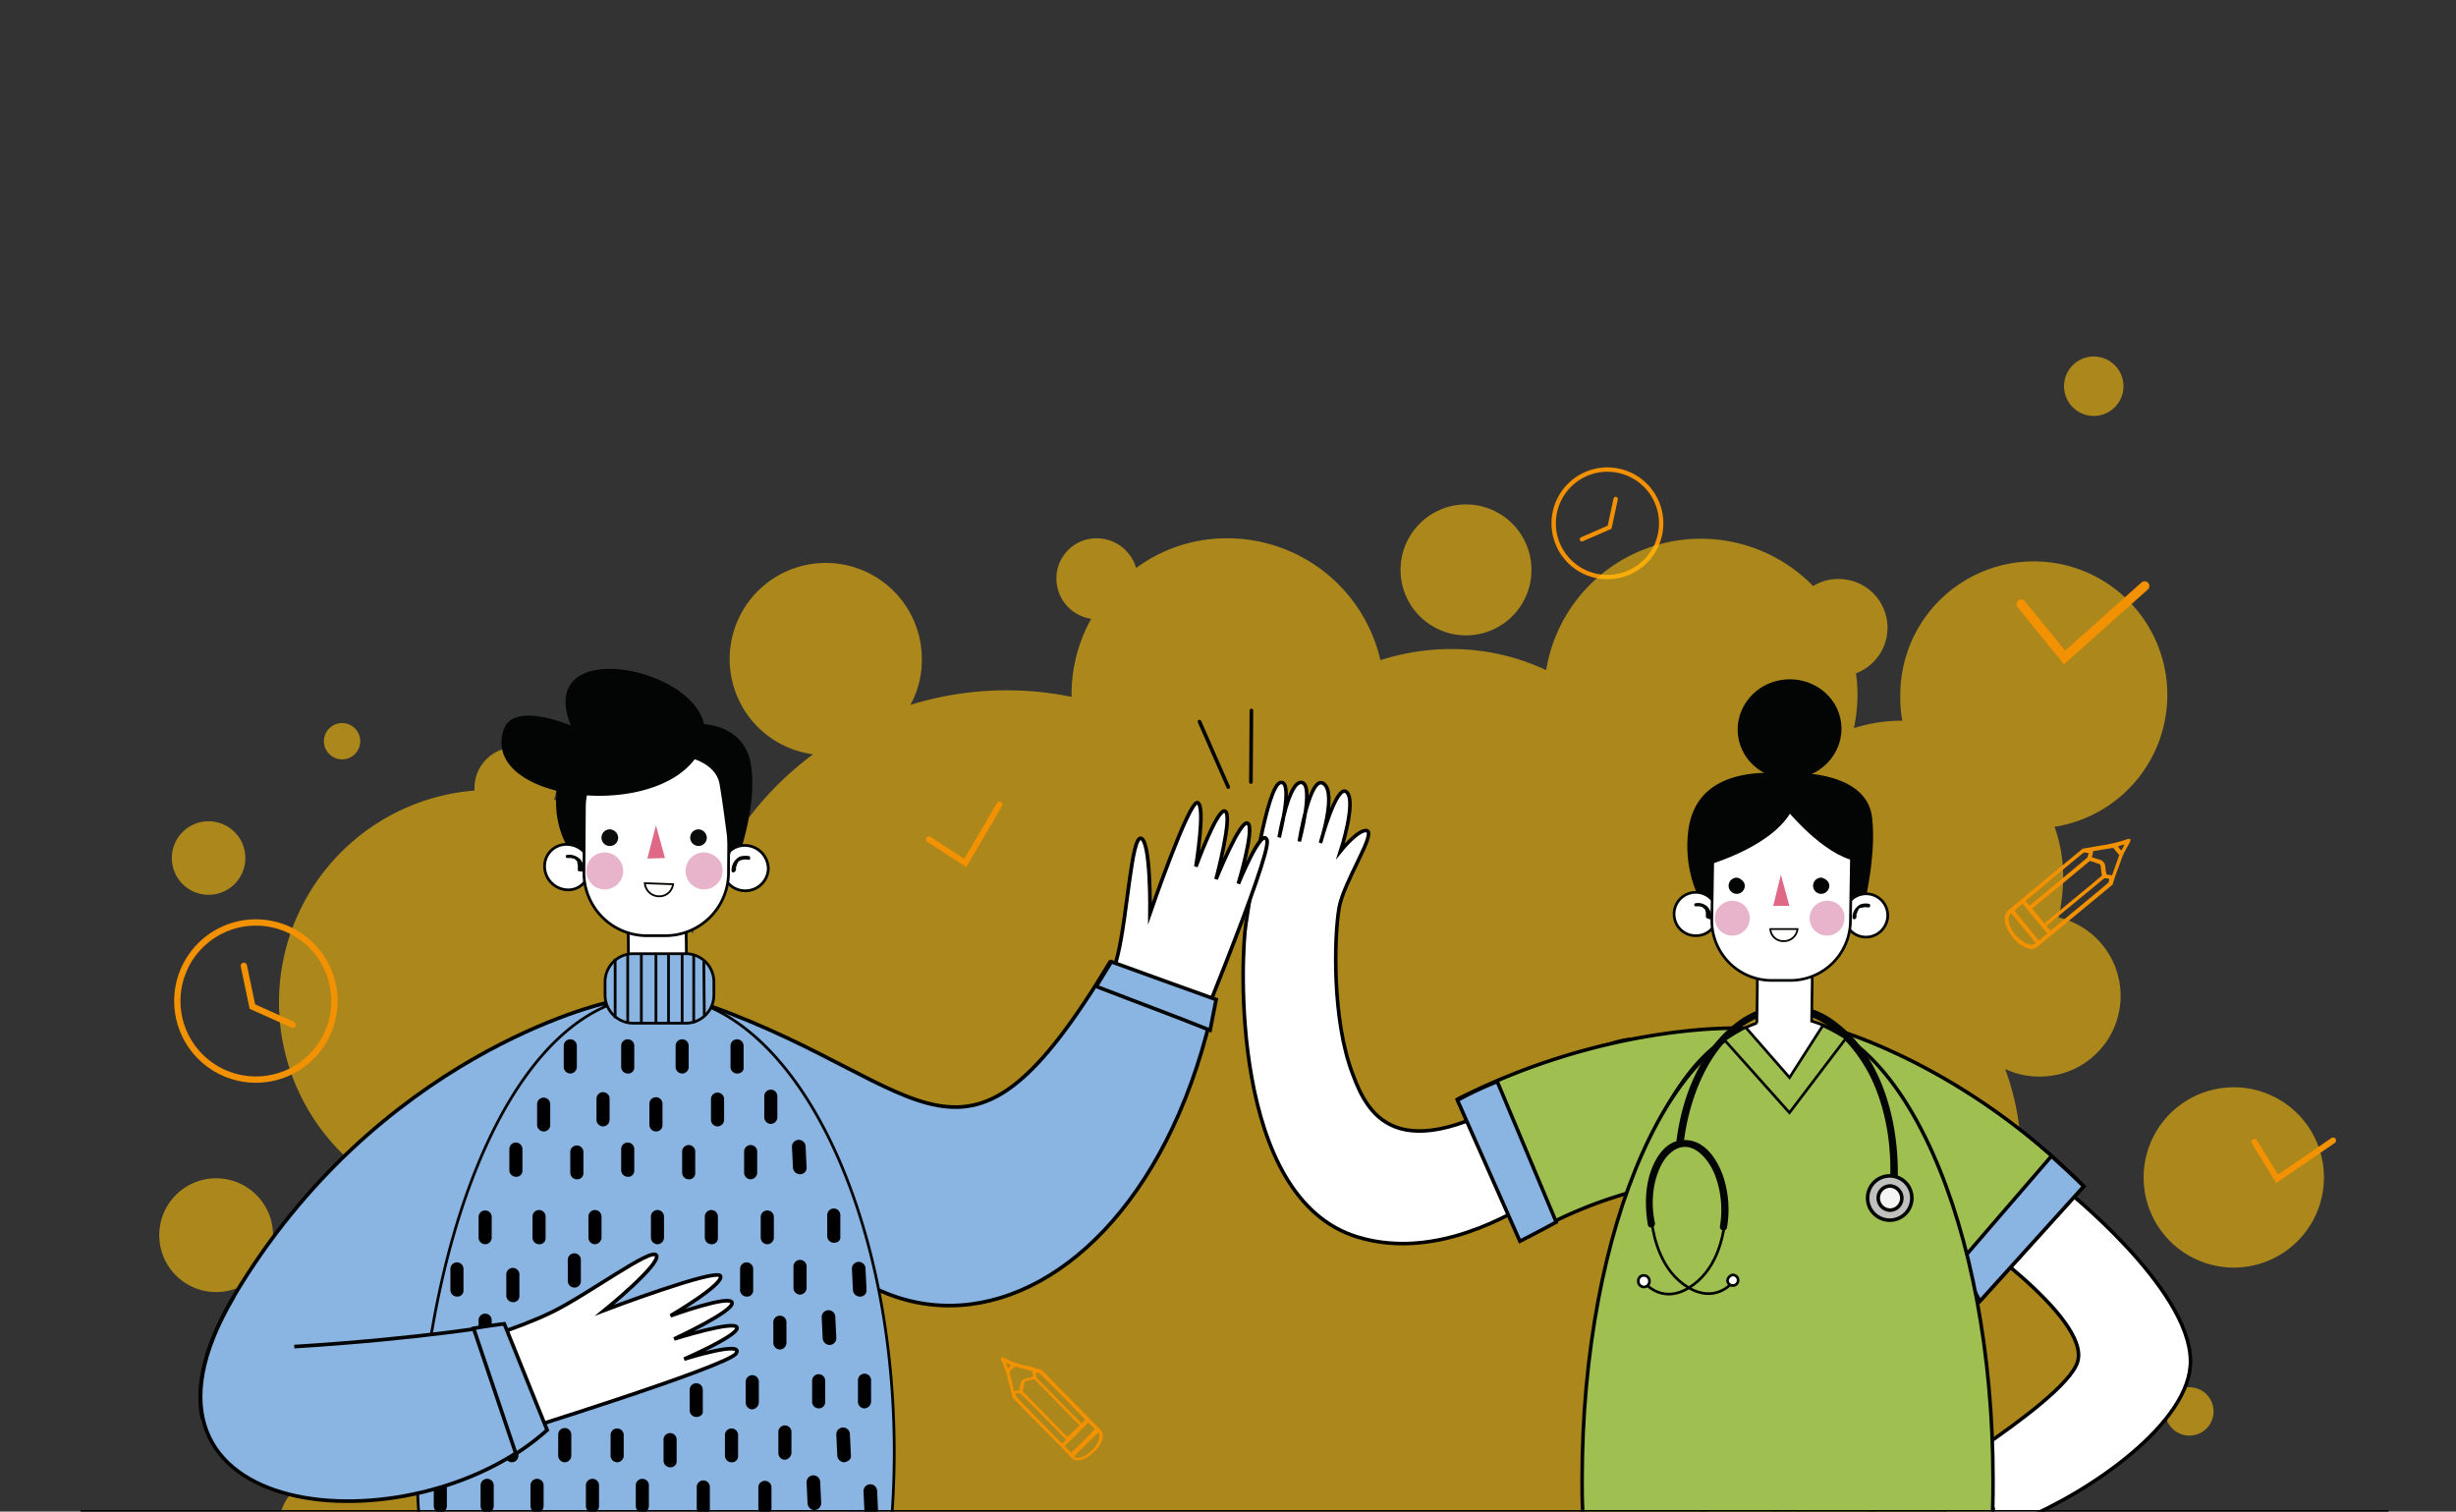 <svg id="success" xmlns="http://www.w3.org/2000/svg" xmlns:xlink="http://www.w3.org/1999/xlink" viewBox="0 0 777 478.2"><rect x="0" y="0" width="777" height="478.2" fill="#333333" stroke="none"/><defs><style>.cls-1,.cls-12,.cls-22,.cls-26,.cls-27,.cls-29,.cls-3,.cls-30,.cls-31,.cls-32{fill:none;}.cls-2{clip-path:url(#clip-path);}.cls-3,.cls-30,.cls-31,.cls-32{stroke:#f29102;}.cls-27,.cls-3,.cls-30,.cls-31,.cls-32{stroke-linecap:round;}.cls-10,.cls-11,.cls-12,.cls-13,.cls-14,.cls-17,.cls-18,.cls-19,.cls-20,.cls-22,.cls-23,.cls-24,.cls-26,.cls-27,.cls-29,.cls-3,.cls-30,.cls-31,.cls-32,.cls-5,.cls-6,.cls-7,.cls-8{stroke-miterlimit:10;}.cls-3{stroke-width:1.38px;}.cls-4{fill:#fcc00e;fill-opacity:0.6;}.cls-13,.cls-18,.cls-23,.cls-5{fill:#fff;}.cls-18,.cls-29,.cls-5,.cls-6,.cls-7{stroke:#000;}.cls-10,.cls-11,.cls-5,.cls-6,.cls-7,.cls-8{stroke-width:1.13px;}.cls-14,.cls-6,.cls-8{fill:#9fc051;}.cls-19,.cls-20,.cls-21,.cls-7{fill:#8ab4e1;}.cls-10,.cls-11,.cls-12,.cls-13,.cls-14,.cls-17,.cls-19,.cls-20,.cls-22,.cls-23,.cls-24,.cls-26,.cls-27,.cls-8{stroke:#030404;}.cls-9{fill:#030404;}.cls-10{fill:#c0c0bf;}.cls-11{fill:#f4f4f4;}.cls-12,.cls-13,.cls-14{stroke-width:0.85px;}.cls-15{fill:#df6886;}.cls-16{fill:#e8b4cc;}.cls-17,.cls-24{fill:#fffffe;}.cls-17{stroke-width:0.57px;}.cls-18,.cls-19,.cls-22,.cls-27{stroke-width:1.16px;}.cls-20,.cls-23,.cls-26{stroke-width:0.87px;}.cls-24{stroke-width:0.58px;}.cls-25{fill:#0b0c0c;}.cls-28{fill:#f29102;}.cls-30{stroke-width:3px;}.cls-31{stroke-width:1.89px;}.cls-32{stroke-width:2px;}</style><clipPath id="clip-path"><rect class="cls-1" width="777" height="479"/></clipPath></defs><title>success</title><g class="cls-2"><path class="cls-3" d="M511.15,157.86l-1.92,8.92-8.76,3.82"/><path class="cls-3" d="M508.6,182.55a17,17,0,1,0-17.06-17A17,17,0,0,0,508.6,182.55Z"/><path class="cls-4" d="M706.71,401a28.52,28.52,0,1,0-28.53-28.52A28.52,28.52,0,0,0,706.71,401Z"/><path class="cls-4" d="M662.4,131.58a9.4,9.4,0,1,0-9.4-9.4A9.4,9.4,0,0,0,662.4,131.58Z"/><path class="cls-4" d="M370.73,296.77a4.31,4.31,0,1,1-4.31-4.3A4.5,4.5,0,0,1,370.73,296.77Z"/><path class="cls-4" d="M463.81,201a20.71,20.71,0,1,0-20.72-20.71A20.72,20.72,0,0,0,463.81,201Z"/><path class="cls-4" d="M108.22,240.22a5.74,5.74,0,1,1,5.74-5.73A5.71,5.71,0,0,1,108.22,240.22Z"/><path class="cls-4" d="M68.38,408.75a18,18,0,1,0-18-18A18,18,0,0,0,68.38,408.75Z"/><path class="cls-4" d="M650,261.56a47.05,47.05,0,0,1,2.71,16.57,60.52,60.52,0,0,1-1.43,12.11,25.51,25.51,0,0,1-5.9,50.33,25.16,25.16,0,0,1-11-2.39,83.37,83.37,0,0,1,5.1,29,86,86,0,0,1-4.94,28.67A40.44,40.44,0,0,1,620,474.06a41.4,41.4,0,0,1-16.74-3.5,44.64,44.64,0,1,1-83.52,31.54,56,56,0,0,1-35.54,12.74c-30.76,0-45.88,11.63-45.88-19.11-26.61-5.58-37.55,17.84-42.33-9.08-5.42,3.66-22.34,1.64-28.4,4.19,5.42,8.28-18.22-10.25-18.22.43,0,5.89,23.19,5.57,21.44,10.83,2.71-.64-9.18,7.15-11.89-10.83,20.09,0,24.21-7.16,24.21,12.91s10.38,27.87-9.7,27.87a36.32,36.32,0,0,1-36.34-36.32,38.81,38.81,0,0,1,.32-4.46,52.82,52.82,0,0,1-65.83-18A93.84,93.84,0,0,1,116,493a15.77,15.77,0,1,1-15.46-25.65,92.42,92.42,0,0,1-6.85-35.2A93.49,93.49,0,0,1,116,371.48a67.21,67.21,0,0,1,34.11-121.39v-.79a12.91,12.91,0,0,1,25.82,0,9.82,9.82,0,0,1-.64,3.66,67.07,67.07,0,0,1,43.83,42.53,102.21,102.21,0,0,1,38.1-56.87,30.4,30.4,0,1,1,34.42-29.94A29.06,29.06,0,0,1,288,223a102.8,102.8,0,0,1,51-2.55v-.63a49.1,49.1,0,0,1,6.22-24.06,12.89,12.89,0,0,1-11-12.74A12.68,12.68,0,0,1,347,170.29a13,13,0,0,1,12.43,9.4,48.19,48.19,0,0,1,29-9.4,49.69,49.69,0,0,1,48.29,38.55A73.59,73.59,0,0,1,459,205.33,70.13,70.13,0,0,1,489.15,212a49.61,49.61,0,0,1,84.47-26.6,14.67,14.67,0,0,1,8-2.23A15.41,15.41,0,0,1,587.17,213a49.89,49.89,0,0,1,.48,7,54.06,54.06,0,0,1-1.12,10.35A49,49,0,0,1,601.84,228a38.38,38.38,0,0,1-.64-7.49A42.24,42.24,0,1,1,650,261.56ZM218.84,343.92c-.16-.8-.48-1.59-.64-2.39a8.94,8.94,0,0,0-.64,1.91A11,11,0,0,1,218.84,343.92Z"/><path class="cls-4" d="M66,283.07a11.63,11.63,0,1,0-11.64-11.63A11.63,11.63,0,0,0,66,283.07Z"/><path class="cls-4" d="M692.69,454.15A7.65,7.65,0,1,0,685,446.5,7.65,7.65,0,0,0,692.69,454.15Z"/><path class="cls-5" d="M693,430.41c-.32-23.09-40-54.48-40-54.48-12.59-15.92-37.14,10.84-35.38,11.31,1.75.8,43.83,29.47,39.68,43.49-1.91,6.85-18.49,19.12-30.44,27.24-6.85,2.55-13.23,5.42-13.39,6.85-.48,3.51,6.86,1.75,6.86,1.75s-8.45,1.76-7.34,5.1c1.12,3.5,9.73,1,9.73,1s-9.25,3-7.34,6.69S627.5,479,627.5,479s-12.28,5.57-5.74,10.83,17.69-2.23,19.28-4c1.44-1.59-1.11-4.3-1.59-4.94C661,472.15,693.32,450,693,430.41Z"/><path class="cls-6" d="M581.28,325.92s40.48,11.31,77.94,49.38l-32.84,36.32S590,340.73,581.28,325.92Z"/><path class="cls-7" d="M659.22,375.3l-32.84,36.32s-2.55-4.94-6.37-12.27l29-33.61C652.52,368.93,656,372.11,659.22,375.3Z"/><path class="cls-5" d="M394.16,292.3c1.75-11.31,6.69-44.12,11-44.76,4.14-.63-.48,17.37-.48,17.37s3-18.16,7.17-17.37c4,.8-.8,18.64-.8,18.64s3.35-21.19,7.65-18.32-.95,18.8-.95,18.8,5.1-19,8.29-16.09-1.92,18.64-1.92,18.64,5.9-7.33,8.45-6.38c2.55,1.28-7.49,16.25-8.93,24.38-1.59,9.4-2.23,35.52,4.31,52.56,4.94,13.39,14.82,32.18,61.36,1.28,44-29,36.18,1.43,31.08,8.44-4.94,7-49.73,54.16-90.69,41.9C388.9,379.28,392.57,302.18,394.16,292.3Z"/><path class="cls-6" d="M550.67,325.28s-41.91-1.75-89.57,22.46l19.76,44.6a140.23,140.23,0,0,1,33.79-14.81C532.18,332.13,545.1,330.22,550.67,325.28Z"/><path class="cls-7" d="M461.1,348.06l19.76,44.6s4.47-2.23,11.48-6.05l-18.65-44.44A111.18,111.18,0,0,0,461.1,348.06Z"/><path class="cls-8" d="M508.28,492.06l4.46,257.42,35.54,2.07,14-284.18Z"/><path class="cls-8" d="M622.72,492.06l-4.47,257.42-35.54,2.07-14-284.18Z"/><path class="cls-8" d="M630.53,468.17c0-80.6-29-145.92-65-145.92s-65,65.32-65,145.92c0,3,0,6.21.16,9.24v27.08h129.9V477.41h-.16C630.53,474.22,630.53,471.2,630.53,468.17Z"/><path class="cls-9" d="M532.66,361.76c1.76-15.45,9.41-35.37,25.82-40.62,15.14-4.62,27.58,7.64,33.63,20.23,4.47,9.56,6.22,20.39,5.9,31.06,0,1.43,2.23,1.43,2.39,0,.32-17.68-4.94-38.39-19.92-49.38a25.33,25.33,0,0,0-20.4-4.62c-7.65,1.59-13.87,6.85-18.65,13.06-6.53,8.92-9.88,19.44-11.16,30.27C530.27,363.19,532.5,363.19,532.66,361.76Z"/><path class="cls-10" d="M597.85,386a7,7,0,1,0-7-7A7,7,0,0,0,597.85,386Z"/><path class="cls-11" d="M601.68,379a3.79,3.79,0,0,1-3.83,3.83,3.83,3.83,0,0,1,0-7.65A3.88,3.88,0,0,1,601.68,379Z"/><path class="cls-9" d="M523.58,386.93a29.75,29.75,0,0,1,.16-13.54c1-3.51,2.39-6.85,5.26-9.08,6.21-4.62,11.79,2.55,13.71,7.8a31.26,31.26,0,0,1,1.43,15.77,1.14,1.14,0,0,0,2.23.48,33.75,33.75,0,0,0-1.11-15.93c-1.28-3.82-3.51-7.81-6.7-10a9.5,9.5,0,0,0-9.4-.95c-3.51,1.75-5.58,5.42-6.86,8.92-1.91,5.42-1.91,11.63-.95,17.2C521.67,388.84,523.74,388.36,523.58,386.93Z"/><path class="cls-12" d="M520.71,406.2s5.42,6.37,13.71,1.12c8.44-5.26,10.67-15.3,11.31-21.19"/><path class="cls-13" d="M521.83,405.24a1.76,1.76,0,1,1-3.51,0,1.67,1.67,0,0,1,1.75-1.75A1.77,1.77,0,0,1,521.83,405.24Z"/><path class="cls-12" d="M547.8,406s-5.26,6.37-13.7,1.28-10.84-15.14-11.64-21.19"/><path class="cls-13" d="M546.53,405.08a1.68,1.68,0,1,0,1.59-1.75A2.05,2.05,0,0,0,546.53,405.08Z"/><path class="cls-13" d="M565.5,347.74l15.78-21.19a40.8,40.8,0,0,0-8.13-3.5l.16-11.31c.31-9.72-3.51-12.27-7.34-12.43h-3c-4,0-7.18,3.67-7,12.27l-.16,12.11a36.41,36.41,0,0,0-9.56,4.93Z"/><path class="cls-14" d="M545.57,329,566.13,352,584,328.47a55.12,55.12,0,0,0-7.33-4l-10.52,16.41L552.27,325A61.3,61.3,0,0,0,545.57,329Z"/><path class="cls-9" d="M538.08,285.3a38.74,38.74,0,0,1-4-22.15c2.39-21.5,26.93-18.47,29.8-18.63,9.72-.48,26.78,1.27,28.37,14s-3,30.26-3.5,32.33C588.61,292.94,546.21,299.63,538.08,285.3Z"/><path class="cls-13" d="M529.64,289a6.8,6.8,0,0,0,6.69,7,6.7,6.7,0,0,0,7-6.69,6.85,6.85,0,0,0-13.7-.32Z"/><path class="cls-9" d="M539.68,289.92v-.8h0v-.48c0-.16-.16-.32-.16-.48h0V288c0-.15-.16-.15-.16-.31a.16.16,0,0,0-.16-.16h0l-.32-.32a.16.16,0,0,1-.16-.16c-.16,0-.16-.16-.32-.16h-.16c-.16,0-.32-.16-.48-.16h-1.27a.48.48,0,0,1,0-1,4.22,4.22,0,0,1,4,1.44,5.51,5.51,0,0,1,1,2.71v.47a.42.42,0,0,1-.48.48C540,290.55,539.68,290.39,539.68,289.92Z"/><path class="cls-13" d="M597.21,289.76a6.9,6.9,0,0,1-7,6.69,6.8,6.8,0,0,1-6.69-7,6.85,6.85,0,0,1,13.7.32Z"/><path class="cls-9" d="M586.06,290.39a4.65,4.65,0,0,1,2.55-4.3,5.21,5.21,0,0,1,2.71-.16c.32,0,.32.32.32.8,0,.32-.32.32-.8.32a3.73,3.73,0,0,0-1.91.16s-.16.16-.16,0h-.16c-.16,0-.16.16-.32.16h0a.16.16,0,0,0-.16.16c-.16,0-.16.15-.16.31h0a.16.16,0,0,1-.16.16c0,.16-.16.16-.16.32v.16h0c0,.16,0,.16-.16.32,0,.16-.16.32-.16.48v.16h0v.63C587.17,291,586.22,291,586.06,290.39Z"/><path class="cls-13" d="M585.42,291.51a19,19,0,0,1-19,18.64h-6.21a18.94,18.94,0,0,1-18.65-19l.32-20.39a19,19,0,0,1,19-18.64h6.21a19,19,0,0,1,18.65,19Z"/><path class="cls-15" d="M563.42,276.7,561,286.57h5.1Z"/><path class="cls-16" d="M553.54,290.87a5.51,5.51,0,1,1-5.1-5.89A5.42,5.42,0,0,1,553.54,290.87Z"/><path class="cls-16" d="M583.51,290.87a5.51,5.51,0,1,1-5.1-5.89A5.24,5.24,0,0,1,583.51,290.87Z"/><path class="cls-17" d="M560.08,293.9a4.09,4.09,0,0,0,4.3,3.82,4.3,4.3,0,0,0,4.3-3.82Z"/><path class="cls-9" d="M552,280.36a2.56,2.56,0,1,1-2.39-2.71C551,278,552.11,279.24,552,280.36Z"/><path class="cls-9" d="M578.72,280.36a2.56,2.56,0,1,1-2.38-2.71C577.77,278,578.89,279.24,578.72,280.36Z"/><path class="cls-9" d="M538.08,274.31s20.88-5.26,28.21-16.89c0,0,12.6,15,22.8,15.13,6.21.16.31-21.5-10.84-23.09-11.16-1.44-28.85-1.44-34,5.41C539.2,261.88,538.08,274.31,538.08,274.31Z"/><path class="cls-9" d="M568,246.33c9-1.05,15.49-8.91,14.48-17.56S573.33,214,564.32,215s-15.49,8.92-14.48,17.57S559,247.38,568,246.33Z"/><path class="cls-18" d="M374.23,338.34s28.06-67.54,26.62-72.48-9.08,13.7-9.08,13.7,5.26-17.52,3-19.11-10.05,17.68-10.05,17.68,5.42-20.23,2.87-21.51c-2.39-1.27-9.24,17.53-9.24,17.53s3.19-19.6.48-20.23-15,35-15,35,.31-22.94-2.87-23.73c-3-.64-4.31,24.53-7.34,36.95s-9.56,26.61-9.56,26.61Z"/><path class="cls-19" d="M351.12,304.41c11,4,22,8,33.16,11.95C358.93,436.47,248.48,453,225.21,318.43,294.38,343.28,304.58,381.67,351.12,304.41Z"/><path class="cls-19" d="M346.82,312.06c1.6-2.55,3.19-5.26,4.78-7.81,11,4,22.16,8,33.15,11.95-.63,3.19-1.27,6.53-1.91,9.72C370.89,321.14,358.77,316.68,346.82,312.06Z"/><path class="cls-19" d="M63.91,448.26c-1.91-9.88.8-22.46,10-38.08,45.59-76.78,117.63-92.86,117.63-92.86L171.66,425.8Z"/><path class="cls-20" d="M279.08,505.28a279.26,279.26,0,0,0,3.83-45.71c0-80-33.79-144.64-75.23-144.64s-70.77,65.15-75.39,144.64c-1,15.92,1.27,31.38,3.82,45.71Z"/><path d="M207.52,357.93a2.1,2.1,0,0,1-2.07-2.07v-6.69a2.07,2.07,0,1,1,4.14,0v6.69A2,2,0,0,1,207.52,357.93Z"/><path d="M190.78,356.34a2.11,2.11,0,0,1-2.07-2.07v-6.69a2.07,2.07,0,1,1,4.14,0v6.69A2.1,2.1,0,0,1,190.78,356.34Z"/><path d="M198.59,372.27a2.11,2.11,0,0,1-2.07-2.07v-6.69a2.07,2.07,0,0,1,4.14,0v6.69A1.91,1.91,0,0,1,198.59,372.27Z"/><path d="M217.88,373.07a2.11,2.11,0,0,1-2.07-2.07v-6.7a2.07,2.07,0,1,1,4.14,0V371A1.92,1.92,0,0,1,217.88,373.07Z"/><path d="M237.48,373.07a2.11,2.11,0,0,1-2.07-2.07v-6.7a2.07,2.07,0,0,1,4.14,0V371A2.11,2.11,0,0,1,237.48,373.07Z"/><path d="M253.1,371.47a2.25,2.25,0,0,1-2.23-2.07l-.32-6.69a2.16,2.16,0,0,1,4.31-.16l.32,6.69A2.05,2.05,0,0,1,253.1,371.47Z"/><path d="M227,356.34a2.11,2.11,0,0,1-2.07-2.07v-6.69a2.08,2.08,0,0,1,4.15,0v6.69A2.11,2.11,0,0,1,227,356.34Z"/><path d="M198.59,339.61a2.11,2.11,0,0,1-2.07-2.07v-6.69a2.07,2.07,0,1,1,4.14,0v6.69A1.91,1.91,0,0,1,198.59,339.61Z"/><path d="M215.81,339.61a2.1,2.1,0,0,1-2.07-2.07v-6.69a2.07,2.07,0,1,1,4.14,0v6.69A2.11,2.11,0,0,1,215.81,339.61Z"/><path d="M172,357.93a2.11,2.11,0,0,1-2.08-2.07v-6.69a2.08,2.08,0,0,1,4.15,0v6.69A2,2,0,0,1,172,357.93Z"/><path d="M163.21,372.27a2.1,2.1,0,0,1-2.07-2.07v-6.69a2.07,2.07,0,1,1,4.14,0v6.69A1.91,1.91,0,0,1,163.21,372.27Z"/><path d="M182.49,373.07a2.11,2.11,0,0,1-2.07-2.07v-6.7a2.08,2.08,0,0,1,4.15,0V371A1.93,1.93,0,0,1,182.49,373.07Z"/><path d="M180.42,339.61a2.11,2.11,0,0,1-2.07-2.07v-6.69a2.07,2.07,0,1,1,4.14,0v6.69A2.1,2.1,0,0,1,180.42,339.61Z"/><path d="M233.18,339.61a2.1,2.1,0,0,1-2.07-2.07v-6.69a2.07,2.07,0,1,1,4.14,0v6.69C235.41,338.66,234.61,339.61,233.18,339.61Z"/><path d="M243.86,355.55a2.11,2.11,0,0,1-2.07-2.08v-6.69a2.07,2.07,0,0,1,4.14,0v6.69A2.12,2.12,0,0,1,243.86,355.55Z"/><path d="M208,426.27a2.1,2.1,0,0,1-2.07-2.07v-6.69a2.07,2.07,0,0,1,4.14,0v6.69A2.11,2.11,0,0,1,208,426.27Z"/><path d="M246.73,426.91a2.12,2.12,0,0,1-2.08-2.07v-6.69a2.08,2.08,0,0,1,4.15,0v6.69A2.11,2.11,0,0,1,246.73,426.91Z"/><path d="M262.51,425.48a2.26,2.26,0,0,1-2.24-2.08l-.31-6.69a2.15,2.15,0,0,1,4.3-.16l.32,6.7A2.15,2.15,0,0,1,262.51,425.48Z"/><path d="M272.07,410.18a2.25,2.25,0,0,1-2.23-2.07l-.32-6.69a2.15,2.15,0,0,1,4.3-.16l.32,6.69A2,2,0,0,1,272.07,410.18Z"/><path d="M236.21,410.18a2.1,2.1,0,0,1-2.07-2.07v-6.69a2.07,2.07,0,1,1,4.14,0v6.69A1.92,1.92,0,0,1,236.21,410.18Z"/><path d="M208,393.62a2.11,2.11,0,0,1-2.07-2.07v-6.69a2.07,2.07,0,0,1,4.14,0v6.69A2.11,2.11,0,0,1,208,393.62Z"/><path d="M225.05,393.62a2.11,2.11,0,0,1-2.07-2.07v-6.69a2.07,2.07,0,1,1,4.14,0v6.69A1.92,1.92,0,0,1,225.05,393.62Z"/><path d="M242.74,393.62a2.11,2.11,0,0,1-2.07-2.07v-6.69a2.08,2.08,0,0,1,4.15,0v6.69A2.12,2.12,0,0,1,242.74,393.62Z"/><path d="M162.25,411.94a2.12,2.12,0,0,1-2.07-2.08v-6.69a2.07,2.07,0,1,1,4.14,0v6.69A1.92,1.92,0,0,1,162.25,411.94Z"/><path d="M153.49,426.27a2.11,2.11,0,0,1-2.08-2.07v-6.69a2.08,2.08,0,0,1,4.15,0v6.69A2.11,2.11,0,0,1,153.49,426.27Z"/><path d="M172.77,426.91a2.11,2.11,0,0,1-2.07-2.07v-6.69a2.08,2.08,0,0,1,4.15,0v6.69A2.12,2.12,0,0,1,172.77,426.91Z"/><path d="M192.22,426.91a2.11,2.11,0,0,1-2.07-2.07v-6.69a2.07,2.07,0,0,1,4.14,0v6.69A2.11,2.11,0,0,1,192.22,426.91Z"/><path d="M181.7,407.32a2.11,2.11,0,0,1-2.07-2.07v-6.7a2.07,2.07,0,0,1,4.14,0v6.7A2,2,0,0,1,181.7,407.32Z"/><path d="M144.56,410.18a2.11,2.11,0,0,1-2.07-2.07v-6.69a2.07,2.07,0,0,1,4.14,0v6.69A1.92,1.92,0,0,1,144.56,410.18Z"/><path d="M153.49,393.62a2.12,2.12,0,0,1-2.08-2.07v-6.69a2.08,2.08,0,0,1,4.15,0v6.69A2.11,2.11,0,0,1,153.49,393.62Z"/><path d="M170.54,393.62a2.11,2.11,0,0,1-2.07-2.07v-6.69a2.07,2.07,0,0,1,4.14,0v6.69A1.92,1.92,0,0,1,170.54,393.62Z"/><path d="M188.23,393.62a2.11,2.11,0,0,1-2.07-2.07v-6.69a2.07,2.07,0,0,1,4.14,0v6.69A2.22,2.22,0,0,1,188.23,393.62Z"/><path d="M263.78,393.14a2.11,2.11,0,0,1-2.07-2.07v-6.69a2.07,2.07,0,0,1,4.14,0v6.69C266,392.34,265.22,393.14,263.78,393.14Z"/><path d="M253.1,409.55a2.11,2.11,0,0,1-2.07-2.07v-6.69a2.08,2.08,0,1,1,4.15,0v6.69A2.12,2.12,0,0,1,253.1,409.55Z"/><path d="M212,464.18a2.11,2.11,0,0,1-2.07-2.07v-6.69a2.07,2.07,0,0,1,4.14,0v6.69A1.91,1.91,0,0,1,212,464.18Z"/><path d="M195.25,462.59a2.11,2.11,0,0,1-2.08-2.07v-6.69a2.08,2.08,0,0,1,4.15,0v6.69A2.11,2.11,0,0,1,195.25,462.59Z"/><path d="M203.21,478.52a2.11,2.11,0,0,1-2.07-2.07v-6.69a2.08,2.08,0,0,1,4.15,0v6.69A2.11,2.11,0,0,1,203.21,478.52Z"/><path d="M187.44,478.52a2.11,2.11,0,0,1-2.08-2.07v-6.69a2.08,2.08,0,0,1,4.15,0v6.69A2.11,2.11,0,0,1,187.44,478.52Z"/><path d="M222.5,479.16a2.11,2.11,0,0,1-2.07-2.07V470.4a2.07,2.07,0,0,1,4.14,0v6.69A2,2,0,0,1,222.5,479.16Z"/><path d="M242,479.16a2.12,2.12,0,0,1-2.08-2.07V470.4a2.08,2.08,0,0,1,4.15,0v6.69A2,2,0,0,1,242,479.16Z"/><path d="M257.73,477.72a2.26,2.26,0,0,1-2.24-2.07l-.31-6.69a2.15,2.15,0,0,1,4.3-.16l.32,6.69A2.25,2.25,0,0,1,257.73,477.72Z"/><path d="M275.73,480.43a2.25,2.25,0,0,1-2.23-2.07l-.32-6.69a2.16,2.16,0,0,1,4.31-.16l.32,6.69A2,2,0,0,1,275.73,480.43Z"/><path d="M267.13,462.59a2.25,2.25,0,0,1-2.23-2.07l-.32-6.69a2.15,2.15,0,0,1,4.3-.16l.32,6.69C269.36,461.48,268.56,462.27,267.13,462.59Z"/><path d="M231.43,462.59a2.11,2.11,0,0,1-2.08-2.07v-6.69a2.08,2.08,0,0,1,4.15,0v6.69A1.92,1.92,0,0,1,231.43,462.59Z"/><path d="M178.67,462.59a2.1,2.1,0,0,1-2.07-2.07v-6.69a2.07,2.07,0,0,1,4.14,0v6.69A2.1,2.1,0,0,1,178.67,462.59Z"/><path d="M186.64,445.86a2.1,2.1,0,0,1-2.07-2.07V437.1a2.07,2.07,0,1,1,4.14,0v6.69A2.1,2.1,0,0,1,186.64,445.86Z"/><path d="M161.93,462.59a2.11,2.11,0,0,1-2.07-2.07v-6.69a2.08,2.08,0,0,1,4.15,0v6.69A2.11,2.11,0,0,1,161.93,462.59Z"/><path d="M169.9,478.52a2.11,2.11,0,0,1-2.07-2.07v-6.69a2.08,2.08,0,0,1,4.15,0v6.69A2.11,2.11,0,0,1,169.9,478.52Z"/><path d="M154.12,478.52a2.11,2.11,0,0,1-2.07-2.07v-6.69a2.08,2.08,0,0,1,4.15,0v6.69A2.11,2.11,0,0,1,154.12,478.52Z"/><path d="M169.9,445.86a2.11,2.11,0,0,1-2.07-2.07V437.1a2.08,2.08,0,0,1,4.15,0v6.69A2.11,2.11,0,0,1,169.9,445.86Z"/><path d="M153.33,445.86a2.1,2.1,0,0,1-2.07-2.07V437.1a2.07,2.07,0,1,1,4.14,0v6.69A2.11,2.11,0,0,1,153.33,445.86Z"/><path d="M147.11,462.59a2.11,2.11,0,0,1-2.07-2.07v-6.69a2.07,2.07,0,1,1,4.14,0v6.69A2.22,2.22,0,0,1,147.11,462.59Z"/><path d="M139.3,478.52a2.11,2.11,0,0,1-2.07-2.07v-6.69a2.07,2.07,0,1,1,4.14,0v6.69A2.1,2.1,0,0,1,139.3,478.52Z"/><path d="M138.51,445.86a2.11,2.11,0,0,1-2.08-2.07V437.1a2.08,2.08,0,0,1,4.15,0v6.69A2.11,2.11,0,0,1,138.51,445.86Z"/><path d="M220.27,448.26a2.11,2.11,0,0,1-2.07-2.08v-6.53a2.07,2.07,0,1,1,4.14,0v6.69C222.5,447.46,221.54,448.26,220.27,448.26Z"/><path d="M238,445.86a2.11,2.11,0,0,1-2.07-2.07V437.1a2.07,2.07,0,1,1,4.14,0v6.69A2.35,2.35,0,0,1,238,445.86Z"/><path d="M259,445.55a2.11,2.11,0,0,1-2.07-2.07v-6.69a2.07,2.07,0,1,1,4.14,0v6.69A2,2,0,0,1,259,445.55Z"/><path d="M273.5,445.55a2.11,2.11,0,0,1-2.07-2.07v-6.69a2.08,2.08,0,1,1,4.15,0v6.69A2.23,2.23,0,0,1,273.5,445.55Z"/><path d="M248.32,461.8a2.12,2.12,0,0,1-2.07-2.08V453a2.07,2.07,0,0,1,4.14,0v6.69A2.37,2.37,0,0,1,248.32,461.8Z"/><path class="cls-18" d="M160.18,454s69.81-21.66,72.68-25.81c2.87-4.3-16.42,1.76-16.42,1.76s16.9-7.33,16.74-9.88c-.16-2.71-19.92,3.51-19.92,3.51s19-8.77,18.33-11.47c-.48-2.71-19.45,4.14-19.45,4.14s17.06-10,15.78-12.59-36.66,10.83-36.66,10.83,17.85-14.49,16.42-17.36c-1.44-2.71-21.68,12.43-33.15,18s-26.62,9.72-26.62,9.72Z"/><path class="cls-21" d="M93.08,425.79c41.92-3.18,66.15-7,66.15-7l13.54,33.61c-42.23,38.23-142,30.42-98.82-42.22Z"/><path class="cls-22" d="M74,410.18c-43,72.48,56.75,80.29,98.82,42.22L159.23,419s-25,4.45-66.15,7"/><path class="cls-19" d="M149.82,420.22c5.9-1,9.72-1.43,9.72-1.43l13.55,33.61a77.16,77.16,0,0,1-9.88,7.48Z"/><path class="cls-9" d="M180.9,270.17a28.9,28.9,0,0,1-4.14-23.1c3.34-13.38,28.21-20.39,31.08-19.44,3,.8,14.34,1.44,14.34,1.44s13.71,0,15.46,13.38c1.91,13.38-4.3,29.15-4.62,31.06C232.86,275.42,189.51,285.14,180.9,270.17Z"/><path class="cls-23" d="M217.24,310.47a7.72,7.72,0,0,1-7.49,7.64h-3.19a7.72,7.72,0,0,1-7.65-7.49l-.16-15.45a7.72,7.72,0,0,1,7.49-7.64h3.19a7.71,7.71,0,0,1,7.65,7.48Z"/><path class="cls-23" d="M172.29,274a7.48,7.48,0,0,0,7,7.48c4,.32,7.17-3,7.49-6.85a7.48,7.48,0,0,0-7-7.48A6.88,6.88,0,0,0,172.29,274Z"/><path class="cls-9" d="M182.81,275.1v-.79h0v-.64a3.26,3.26,0,0,1-.16-.8h0v-.16c0-.16-.16-.16-.16-.32,0,0,0-.16-.15-.16h0l-.32-.31a.16.16,0,0,1-.16-.16h0c-.16,0-.16-.16-.32-.16h-.32c-.16,0-.32-.16-.48-.16h-1.27a.48.48,0,0,1,0-1,4.92,4.92,0,0,1,4.3,1.6,6.13,6.13,0,0,1,1,2.7v.48a.42.42,0,0,1-.48.48C183,275.74,182.65,275.42,182.81,275.1Z"/><path class="cls-23" d="M243.06,274.94a7.25,7.25,0,0,1-7.49,6.85,7.18,7.18,0,0,1-7-7.49,7,7,0,0,1,7.49-6.84A7.48,7.48,0,0,1,243.06,274.94Z"/><path class="cls-9" d="M231.43,275.42A4.9,4.9,0,0,1,234,271a6.37,6.37,0,0,1,3-.16c.31,0,.31.32.31.8s-.31.32-.79.32a4.38,4.38,0,0,0-2.07.16s-.17.16-.17,0a.15.15,0,0,0-.15.16c-.16,0-.16.15-.32.15h0a.16.16,0,0,0-.16.16c-.16,0-.16.16-.16.32h0a.16.16,0,0,1-.16.16c0,.16-.16.16-.16.32v.16h0c0,.16,0,.16-.16.32,0,.16-.16.32-.16.48v.16h0v.63C232.54,276.22,231.43,276.22,231.43,275.42Z"/><path class="cls-23" d="M230.47,276.54A19.94,19.94,0,0,1,210.55,296h-6.38a19.93,19.93,0,0,1-19.44-19.91l.16-21.19a19.93,19.93,0,0,1,19.92-19.43h6.37a19.94,19.94,0,0,1,19.45,19.91Z"/><path class="cls-9" d="M234.61,240.06c-1.59-2.23-7.17-5.9-11.63-8,1-20.55-54.19-32.18-42.4-2.55,0,0-18.17-7.8-21.2,1.28-7.49,22,45.43,29.15,60.41,9.4,3.19,1.11,7,3.5,7.81,7.64,1.28,7.17,3.19,23.1,3.19,23.1a48.07,48.07,0,0,1,2.39-7C234.3,260.92,237,243.4,234.61,240.06Z"/><path class="cls-15" d="M207.52,261.08l-2.71,10.52,5.58-.16Z"/><path class="cls-16" d="M197.16,276.06a5.85,5.85,0,1,1-5.26-6.37A6,6,0,0,1,197.16,276.06Z"/><path class="cls-16" d="M228.56,276.06a5.85,5.85,0,1,1-5.26-6.37C226.65,270.17,229,272.87,228.56,276.06Z"/><path class="cls-24" d="M204,279.4a4.51,4.51,0,0,0,4.47,4.14,4.35,4.35,0,0,0,4.46-3.82Z"/><path class="cls-25" d="M195.57,265.07a2.64,2.64,0,1,1-2.56-2.71A2.77,2.77,0,0,1,195.57,265.07Z"/><path class="cls-25" d="M223.62,265.07a2.63,2.63,0,1,1-2.55-2.71A2.77,2.77,0,0,1,223.62,265.07Z"/><path class="cls-20" d="M216.92,323.69H200.35a8.92,8.92,0,0,1-8.93-8.92v-4.14a8.92,8.92,0,0,1,8.93-8.93h16.57a8.92,8.92,0,0,1,8.93,8.93v4.14A8.92,8.92,0,0,1,216.92,323.69Z"/><path class="cls-26" d="M194.61,303.3v18.8"/><path class="cls-26" d="M198.59,301.86v21.83"/><path class="cls-26" d="M202.9,301.86v21.83"/><path class="cls-26" d="M207.52,301.86v21.83"/><path class="cls-26" d="M211.5,301.86v21.83"/><path class="cls-26" d="M215.81,301.86v21.83"/><path class="cls-26" d="M219.47,301.86v21.83"/><path class="cls-26" d="M222.66,304.1l.16,17.36"/><path class="cls-27" d="M388.58,249l-9.09-20.71"/><path class="cls-27" d="M395.75,247.39l.16-22.62"/><path class="cls-28" d="M347.94,452.08c-6.06-6.21-12.12-12.27-18.17-18.48-.16-.16-.32-.32-.48-.32-1.91-.48-3.67-1.11-5.58-1.43a26.56,26.56,0,0,1-6.22-2.39h-.79v.8c0,.16.16.16.16.31a28.22,28.22,0,0,1,1.27,3.19c.32,1,.48,1.75.8,2.71.48,1.91,1,3.82,1.43,5.57,0,.16.16.32.32.48,6.06,6.21,12.12,12.27,18.17,18.48a3.23,3.23,0,0,0,1.6.95h1.11a9.11,9.11,0,0,0,4.62-2.7,8.55,8.55,0,0,0,2.71-4.62v-1.12A3.79,3.79,0,0,0,347.94,452.08Zm-20.09-16.73c0-.32-.15-.63-.15-1h1.11l.16.16c4.78,4.77,9.56,9.55,14.18,14.49l.16.16-1.11,1.12-.16-.16c-4.78-4.78-9.4-9.56-14.19-14.34C328,435.67,327.85,435.51,327.85,435.35Zm9.73,19.12c-4.63-4.78-9.25-9.4-13.87-14.18a.59.59,0,0,1-.16-.48c.16-.63.32-1.11.48-1.75v-.32c0-.48.32-.79,1-.95s1.44-.32,2.08-.48c.16,0,.32,0,.32.16,1.43,1.59,3,3,4.46,4.62,3.19,3.18,6.21,6.37,9.4,9.55.16.16.16.16.32.16-1.27,1.28-2.55,2.55-4,3.83C337.74,454.79,337.58,454.63,337.58,454.47Zm-19.45-23.42c.64.32,1.12.48,1.76.8l-1,.95A16.38,16.38,0,0,0,318.13,431.05Zm2.55,8.13c-.48-1.6-.79-3.19-1.27-4.94a.59.59,0,0,1,.16-.48,9.13,9.13,0,0,1,1.43-1.27.56.56,0,0,0,.32-.16l5.26,1.43c0,.48.16,1,.16,1.43s0,.32-.32.48l-1.91.48a1.72,1.72,0,0,0-1.6,1.59l-.48,1.91c0,.32-.15.32-.47.32h-1.28Zm15,17.2c-4.62-4.78-9.4-9.56-14-14.34a1.69,1.69,0,0,1-.32-1.27h1.27c.16,0,.16.16.32.16,4.63,4.62,9.09,9.24,13.71,13.86.16.16.48.32.64.63l-1.12,1.12C335.82,456.54,335.82,456.54,335.66,456.38Zm3.19,3.19-2.07-2.08c2.55-2.38,5.1-4.93,7.49-7.48.64.63,1.43,1.43,2.07,2.07C344,454.63,341.4,457.18,338.85,459.57Zm8.93-4.78a7.38,7.38,0,0,1-1.12,2.55,11.16,11.16,0,0,1-3.51,3.18,5.12,5.12,0,0,1-2.23.64,1.45,1.45,0,0,1-1.11-.48c2.55-2.55,5.1-4.94,7.65-7.49C347.78,453.51,347.78,454,347.78,454.79Z"/><path class="cls-28" d="M635.47,287.85c7.65-6.38,15.46-12.75,23.11-19.12a1.18,1.18,0,0,1,.64-.32c2.23-.32,4.46-.8,6.53-1.11a43.81,43.81,0,0,0,7.49-1.91,1.26,1.26,0,0,1,.8.15l-.16.8a.5.5,0,0,0-.16.32c-.64,1.11-1.28,2.23-1.91,3.5a23.2,23.2,0,0,0-1.12,3c-.8,2.07-1.59,4.14-2.23,6.37a.86.86,0,0,1-.48.64c-7.65,6.37-15.46,12.74-23.11,19.12a4.47,4.47,0,0,1-1.91.95l-1.28-.16a9.51,9.51,0,0,1-4.94-3.66,10.1,10.1,0,0,1-2.55-5.58l.16-1.27A4.05,4.05,0,0,1,635.47,287.85Zm25-16.89a10.62,10.62,0,0,0,.32-1.11c-.48,0-1-.16-1.44-.16-.15,0-.15.16-.32.16-6,4.93-12.11,10-18,15l-.15.16c.31.48.79.95,1.11,1.43.16,0,.16-.16.32-.16,6.06-4.94,11.95-9.87,17.85-14.81C660.33,271.28,660.49,271.12,660.49,271ZM647.1,291.83c5.9-4.94,11.8-9.72,17.69-14.66a.58.58,0,0,0,.16-.47c-.16-.64-.16-1.44-.32-2.08v-.32a1,1,0,0,0-1-1.11,14.28,14.28,0,0,0-2.39-.8c-.16,0-.32,0-.32.16l-5.74,4.78c-4,3.35-8,6.53-12,9.88a.5.5,0,0,1-.32.16c1.27,1.59,2.71,3.18,4,4.94C646.94,292.15,647.1,292,647.1,291.83Zm25-24.69c-.79.16-1.43.47-2.07.63a8,8,0,0,0,1.12,1.28A20,20,0,0,0,672.12,267.14Zm-3.66,9.08c.64-1.76,1.27-3.67,1.91-5.42.16-.16.16-.32-.16-.64a15.82,15.82,0,0,1-1.43-1.75.5.5,0,0,0-.32-.16l-6.22,1h0c-.16.64-.16,1.11-.32,1.59-.15.32,0,.48.32.48.64.16,1.44.48,2.08.64a2.38,2.38,0,0,1,1.75,2.07,10.81,10.81,0,0,0,.32,2.23.42.42,0,0,0,.47.48c.48,0,1,.15,1.44.15A1,1,0,0,1,668.46,276.22Zm-19.45,18c5.9-4.94,12-9.88,17.85-14.82.48-.48.32-.95.48-1.43-.48,0-1-.16-1.43-.16-.16,0-.16.16-.32.16-5.74,4.78-11.63,9.56-17.37,14.34-.32.15-.48.47-.8.63.48.48.8,1,1.28,1.44C648.85,294.38,649,294.38,649,294.22Zm-4,3.34c1-.79,1.75-1.43,2.71-2.23-2.55-3.18-5.26-6.21-7.81-9.4-.8.64-1.75,1.44-2.55,2.23C639.93,291.19,642.48,294.38,645,297.56Zm-9.56-6.69a6.86,6.86,0,0,0,.95,3,11.05,11.05,0,0,0,3.67,4,5,5,0,0,0,2.55,1,2.55,2.55,0,0,0,1.43-.48c-2.55-3.19-5.26-6.37-7.81-9.56A2.67,2.67,0,0,0,635.47,290.87Z"/><path class="cls-29" d="M25.5,478.2H755.64"/><path class="cls-30" d="M639.45,191.15,653.16,208l25.34-22.62"/><path class="cls-31" d="M293.9,265.54,305.38,273l10.84-18.48"/><path class="cls-31" d="M713.25,361.28l7.17,11.63,17.69-12.11"/><path class="cls-32" d="M77.14,305.53l2.71,12.9,12.75,5.74"/><path class="cls-32" d="M81,341.53A24.85,24.85,0,1,0,56.1,316.68,24.86,24.86,0,0,0,81,341.53Z"/></g></svg>